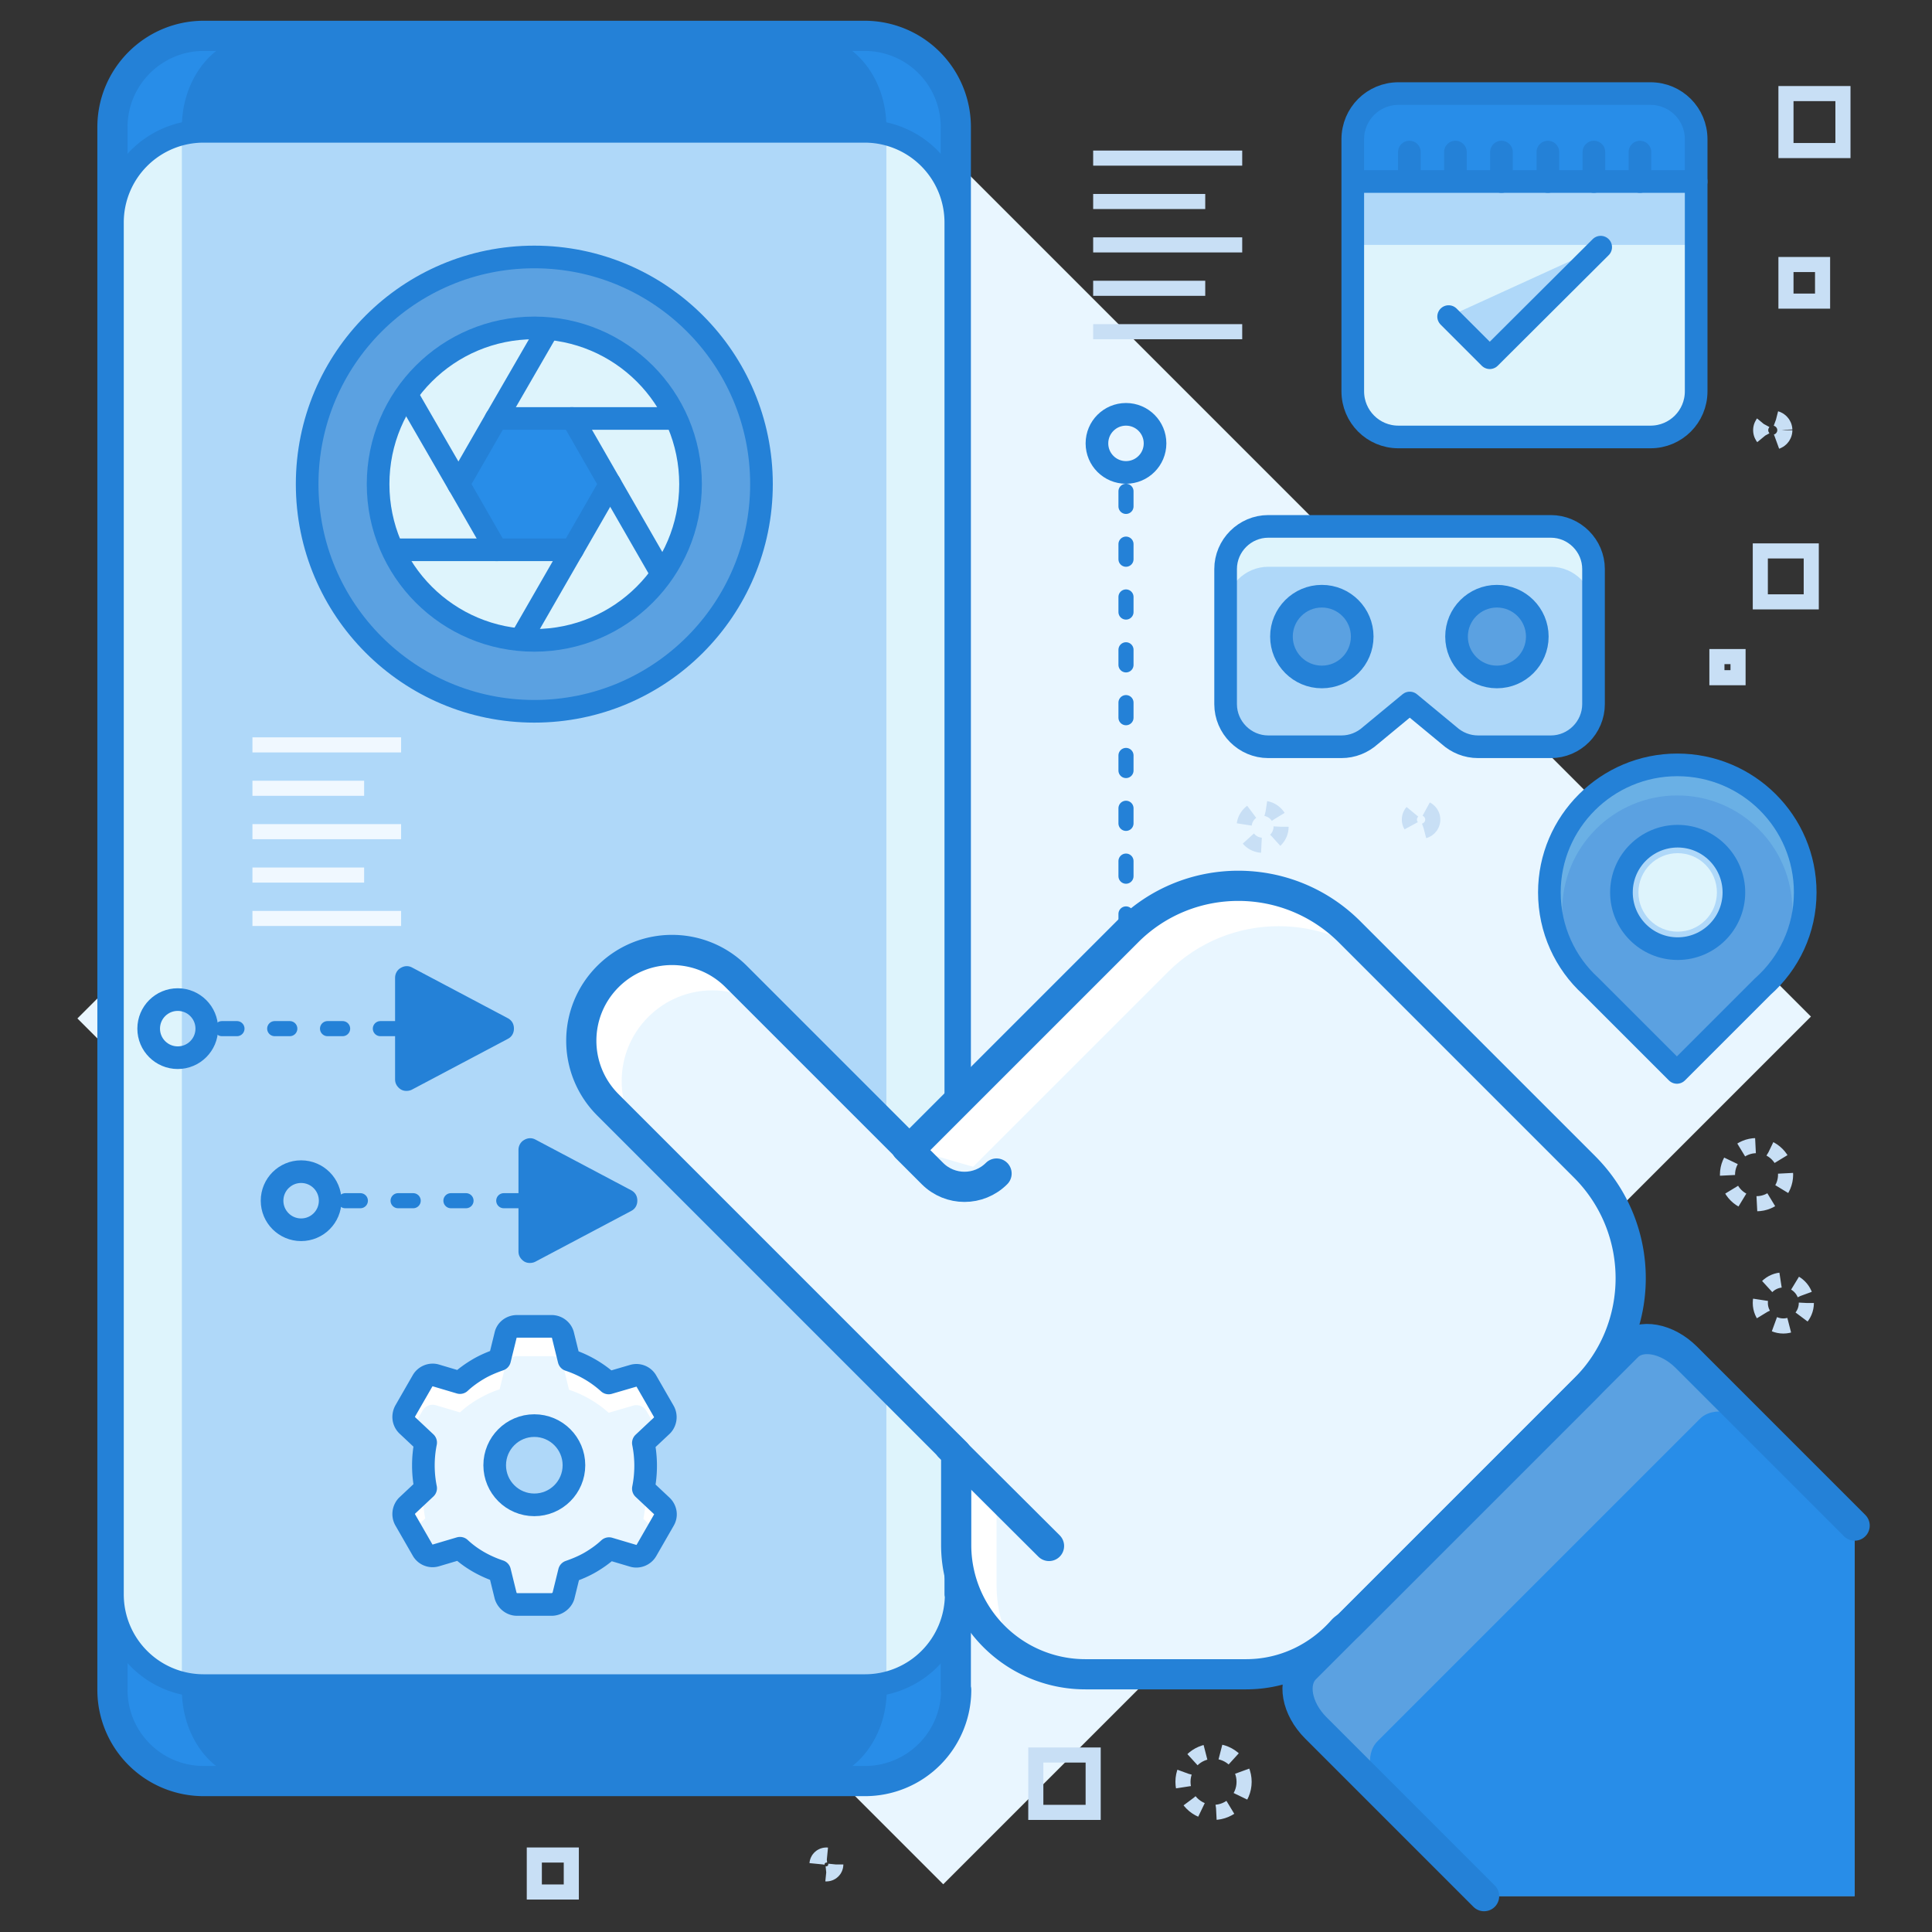 <svg xmlns="http://www.w3.org/2000/svg" xmlns:xlink="http://www.w3.org/1999/xlink" viewBox="0 0 512 512"><rect x="0" y="0" width="512" height="512" fill="#333333" stroke="none"/><style><![CDATA[.O{stroke-miterlimit:10}.P{stroke-linejoin:round}.Q{fill:none}.R{stroke:#2481d7}.S{stroke-width:6}.T{stroke-linecap:round}.U{fill:#def4fc}.V{fill:#afd8f9}.W{stroke-width:4}.X{fill:#e9f6ff}.Y{fill:#288de8}.Z{fill:#5ba1e1}.a{stroke-dasharray:4,10}.b{fill:#2481d7}]]></style><path d="M20.514 269.9l229.95-229.95 229.454 229.454-229.95 229.95z" class="X"/><g class="Q R P"><g class="S"><circle cx="298.4" cy="295.9" r="7.7"/><circle cx="298.4" cy="117.5" r="7.7"/></g><path d="M298.4 288.2v-163" class="O T W a"/></g><use xlink:href="#B" class="U"/><path d="M358.6 48.1h90.9v16.8h-90.9z" class="V"/><path d="m437.5 24.8h-66.8c-6.7 0-12.1 5.4-12.1 12.1v11.2h90.9v-11.2c0-6.7-5.4-12.1-12-12.1z" class="Y"/><path d="M383.9 83.9l10.9 10.9 29.4-29.3" class="V"/><use xlink:href="#C" class="Y"/><path d="M235 447.8c0 13.4-9.1 24.2-20.2 24.2H68.4c-11.2 0-20.2-10.8-20.2-24.2V33.7c0-13.4 9.1-24.2 20.2-24.2h146.3c11.2 0 20.2 10.8 20.2 24.2v414.1z" class="b"/><use xlink:href="#C" stroke-width="8" class="O P Q R"/><use xlink:href="#D" class="U"/><path d="M48.2 35.5V446c1.9.5 3.8.7 5.8.7h175.1c2 0 3.9-.3 5.8-.7V35.5c-1.9-.5-3.8-.7-5.8-.7H54c-2 0-3.9.3-5.8.7z" class="V"/><use xlink:href="#D" class="O P Q R S"/><path d="m446.9 359.7c-5.1-5.1-12.2-6.4-15.7-2.8l-85.3 85.3c-3.6 3.6-2.3 10.6 2.8 15.7l44.6 44.6h98.2v-98.2l-44.6-44.6z" class="Z"/><path d="m491.5 502.5v-98.2l-25.4-25.4c-5.1-5.1-12.2-6.4-15.7-2.8l-85.3 85.3c-3.6 3.6-2.3 10.6 2.8 15.7l25.4 25.4h98.2z" class="Y"/><use xlink:href="#E" fill="#fff"/><g class="X"><path d="M309.5 257.6l-57.8 57.8-45.9-45.9c-9.4-9.4-24.6-9.4-34 0s-9.4 24.6 0 34l92.3 92.3v24.3c0 6.7 1.9 13 5.3 18.3 5.3 3.3 11.6 5.3 18.3 5.3h42.5c10.3 0 19.4-4.6 25.7-11.8.5-.5 1.1-.8 1.7-1.4l62.4-62.4c16.2-16.2 16.2-42.5 0-58.8l-51.7-51.7c-16.3-16.2-42.6-16.2-58.8 0z"/><path d="M278 409.7l-26.4-26.3m12.5-72.4c-4.7 4.7-12.3 4.7-17 0l-6.9-6.9"/></g><g class="Q O"><g stroke-width="8" class="P R"><use xlink:href="#E"/><path d="M278 409.7l-26.4-26.3m12.5-72.4c-4.7 4.7-12.3 4.7-17 0l-6.9-6.9m251.3 100.2l-44.6-44.6c-5.1-5.1-12.2-6.4-15.7-2.8l-85.3 85.3c-3.6 3.6-2.3 10.6 2.8 15.7l44.6 44.6" class="T"/></g><g class="W"><path d="M289.7 41.9h39.5m-39.5 11.5h29.7m-29.7 11.5h39.5m-39.5 11.5h29.7m-29.7 11.5h39.5" stroke="#c8dff5"/><path d="M66.9 197.4h39.4m-39.4 11.5h29.6m-29.6 11.5h39.4m-39.4 11.5h29.6m-29.6 11.5h39.4" stroke="#f0f8ff"/></g></g><use xlink:href="#F" fill="#6ab0e5"/><path d="m475 241.3c0-16.8-13.6-30.5-30.5-30.5-16.8 0-30.5 13.6-30.5 30.5 0 8.8 3.8 16.8 9.8 22.4l20.6 20.6 20.4-20.4c6.4-5.7 10.2-13.7 10.2-22.6z" class="Z"/><circle cx="444.6" cy="236.5" r="14.9" class="V"/><circle cx="444.6" cy="236.5" r="10.4" class="U"/><g class="Q R P"><g class="S"><circle cx="444.6" cy="236.5" r="14.9"/><g class="O"><use xlink:href="#F"/><use xlink:href="#B"/><g class="T"><path d="M383.9 83.9l10.9 10.9 29.4-29.3m-65.6-17.4h90.9m-76-7.8v7.8m12.2-7.8v7.8"/><path d="M397.9 40.3v7.8m12.3-7.8v7.8m12.2-7.8v7.8m12.2-7.8v7.8"/></g></g><circle cx="47.1" cy="272.6" r="7.7"/></g><path d="M104.8 272.6h-50" class="O T W a"/></g><path d="M134.7 269.9l-25.5-13.5c-.9-.5-2-.5-3 .1-.9.5-1.5 1.5-1.5 2.6v27c0 1.1.6 2 1.5 2.6.5.3 1 .4 1.5.4s1-.1 1.4-.3l25.5-13.5c1-.5 1.6-1.5 1.6-2.7s-.5-2.1-1.5-2.7z" class="b"/><g class="P Q R"><circle cx="79.8" cy="318.2" r="7.7" class="S"/><path d="M137.5 318.2h-50" class="O T W a"/></g><path d="M167.4 315.5L141.9 302c-.9-.5-2-.5-3 .1-.9.5-1.5 1.5-1.5 2.6v27c0 1.1.6 2 1.5 2.6.5.3 1 .4 1.5.4s1-.1 1.4-.3l25.5-13.5c1-.5 1.6-1.5 1.6-2.7s-.5-2.1-1.5-2.7z" class="b"/><use xlink:href="#G" class="U"/><path d="M411 150.2h-74.9c-6.2 0-11.3 5.1-11.3 11.3v25c0 6.2 5.1 11.3 11.3 11.3h19.4c2.9 0 5.6-1.1 7.7-3l10.4-8.6 10.4 8.6c2.1 1.9 4.8 3 7.7 3H411c6.2 0 11.3-5.1 11.3-11.3v-25c0-6.2-5.1-11.3-11.3-11.3z" class="V"/><g class="Z"><circle cx="350.3" cy="168.7" r="10.7"/><circle cx="396.7" cy="168.7" r="10.7"/></g><g class="P Q R S"><use xlink:href="#G" class="O"/><circle cx="350.3" cy="168.7" r="10.7"/><circle cx="396.7" cy="168.7" r="10.7"/></g><circle cx="141.6" cy="128.3" r="60.2" class="Z"/><use xlink:href="#H" class="U"/><path d="M131.5 145.7l-10-17.4 10-17.4h20.2l10 17.4-10 17.4z" class="Y"/><path d="M131.4 111.1l13-22.5m-5.6 79.5l13-22.6m-30.2-17l-13-22.5m66 44.7l-13-22.6" class="U"/><g class="P Q R S"><circle cx="141.6" cy="128.3" r="60.2"/><g class="O"><path d="M131.5 145.7l-10-17.4 10-17.4h20.2l10 17.4-10 17.4z"/><path d="M151.4 110.9h26.1m-71.8 34.8h26.1m-.4-34.6l13-22.5m-5.6 79.5l13-22.6m-30.2-17l-13-22.5m66 44.7l-13-22.6" class="T"/><use xlink:href="#H"/></g></g><circle cx="141.6" cy="388.3" r="10.5" class="X"/><use xlink:href="#I" fill="#fff"/><path d="M112 410.7c.7 1.2 2.2 1.8 3.5 1.4l6.4-1.9c3 2.7 6.6 4.8 10.5 6.1l1.6 6.5c.3 1.4 1.6 2.3 3 2.3h9.2c1.4 0 2.6-1 3-2.3l1.6-6.5c2-.6 3.8-1.5 5.6-2.5 1.7-1 3.4-2.2 4.9-3.6l6.4 1.9a3.04 3.04 0 0 0 3.5-1.4l2.8-4.8-3.5-3.4c.5-2.5.7-5.1.6-7.7l-.6-.5.3-1.9-.3-2 .6-.6c.1-2.6-.1-5.2-.6-7.7l3.6-3.4-2.8-4.8c-.7-1.2-2.2-1.8-3.5-1.4l-6.5 1.9c-3-2.7-6.6-4.8-10.5-6.1l-1.6-6.5c-.3-1.4-1.6-2.4-3-2.4H137c-1.4 0-2.6 1-3 2.3l-1.6 6.5c-2 .6-3.8 1.5-5.6 2.5-1.7 1-3.4 2.2-4.9 3.6l-6.4-1.9a3.04 3.04 0 0 0-3.5 1.4l-2.8 4.8 3.5 3.4c-.5 2.5-.7 5.1-.6 7.7l.6.5-.3 1.9.3 2-.6.6c-.1 2.6.1 5.2.6 7.7l-3.6 3.4 2.9 4.9z" class="X"/><circle cx="141.6" cy="388.3" r="10.5" class="V"/><g class="Q"><g class="P R S"><circle cx="141.6" cy="388.3" r="10.5"/><use xlink:href="#I" class="O"/></g><g stroke="#c8dff5" class="W"><path d="M466.5 146H480v13.5h-13.5zM455 174h5.6v5.6H455zM274.5 465.1h15.2v15.2h-15.2zm-132.9 26.5h9.8v9.8h-9.8zM473.3 24.8h15.1v15.1h-15.1zm0 45.3h9.7v9.7h-9.7z" class="O"/><g stroke-dasharray="4,4"><circle cx="465.5" cy="311.3" r="7.7"/><circle cx="472.6" cy="345.3" r="6.1"/><circle cx="376.6" cy="217.2" r="3.1"/><circle cx="321.6" cy="472.2" r="8.1"/><circle cx="219" cy="494.1" r="2.5"/><circle cx="334.6" cy="219.1" r="4.9"/><circle cx="469.8" cy="114" r="3.2"/></g></g></g><defs ><path id="B" d="m449.5 103.7c0 6.7-5.4 12.1-12.1 12.1h-66.8c-6.7 0-12.1-5.4-12.1-12.1v-66.8c0-6.7 5.4-12.1 12.1-12.1h66.8c6.7 0 12.1 5.4 12.1 12.1v66.8z"/><path id="C" d="M253.4 447.8a24.16 24.16 0 0 1-24.2 24.2H54a24.16 24.16 0 0 1-24.2-24.2V33.7C29.8 20.3 40.7 9.5 54 9.5h175.1a24.16 24.16 0 0 1 24.2 24.2v414.1z"/><path id="D" d="M253.4 422.5a24.16 24.16 0 0 1-24.2 24.2H54a24.16 24.16 0 0 1-24.2-24.2V59A24.16 24.16 0 0 1 54 34.8h175.1A24.16 24.16 0 0 1 253.3 59v363.5z"/><path id="E" d="M298.8 246.9L241 304.7l-45.9-45.9c-9.4-9.4-24.6-9.4-34 0s-9.4 24.6 0 34l92.3 92.3v24.3a34.23 34.23 0 0 0 34.3 34.3h42.5c10.3 0 19.4-4.6 25.7-11.8.5-.5 1.1-.8 1.7-1.4l62.4-62.4c16.2-16.2 16.2-42.5 0-58.8l-62.4-62.4c-16.3-16.2-42.6-16.2-58.8 0z"/><path id="F" d="m478.4 236.5c0-18.7-15.2-33.8-33.9-33.8s-33.9 15.2-33.9 33.8c0 9.8 4.2 18.7 10.9 24.8l22.9 22.9 22.7-22.7c7-6.2 11.3-15.1 11.3-25z"/><path id="G" d="M411 139.5h-74.9c-6.2 0-11.3 5.1-11.3 11.3v35.8c0 6.2 5.1 11.3 11.3 11.3h19.4c2.9 0 5.6-1.1 7.7-3l10.4-8.6 10.4 8.6c2.1 1.9 4.8 3 7.7 3H411c6.2 0 11.3-5.1 11.3-11.3v-35.8c0-6.2-5.1-11.3-11.3-11.3z"/><path id="H" d="m183 128.3c0 22.9-18.6 41.4-41.4 41.4-22.9 0-41.4-18.5-41.4-41.4s18.5-41.4 41.4-41.4 41.4 18.5 41.4 41.4z"/><path id="I" d="M146.2 425.2H137c-1.4 0-2.6-1-3-2.3l-1.6-6.5c-3.9-1.3-7.5-3.3-10.5-6.1l-6.4 1.9a3.04 3.04 0 0 1-3.5-1.4l-4.6-8c-.7-1.2-.5-2.8.5-3.8l4.9-4.6a30.8 30.8 0 0 1 0-12.1l-4.9-4.6c-1-1-1.2-2.5-.5-3.8l4.6-8c.7-1.2 2.2-1.8 3.5-1.4l6.4 1.9c1.5-1.4 3.2-2.6 4.9-3.6s3.6-1.8 5.6-2.5l1.6-6.5c.3-1.4 1.6-2.3 3-2.3h9.2c1.4 0 2.7 1 3 2.4l1.6 6.5c3.9 1.3 7.4 3.3 10.5 6.1l6.5-1.9a3.04 3.04 0 0 1 3.5 1.4l4.6 8c.7 1.2.5 2.8-.5 3.8l-4.9 4.6a30.8 30.8 0 0 1 0 12.1l4.9 4.6c1 1 1.3 2.5.5 3.8l-4.6 8c-.7 1.2-2.2 1.8-3.5 1.4l-6.4-1.9c-1.5 1.4-3.2 2.6-4.9 3.6s-3.6 1.8-5.6 2.5l-1.6 6.5c-.4 1.2-1.7 2.2-3.1 2.2z"/></defs></svg>